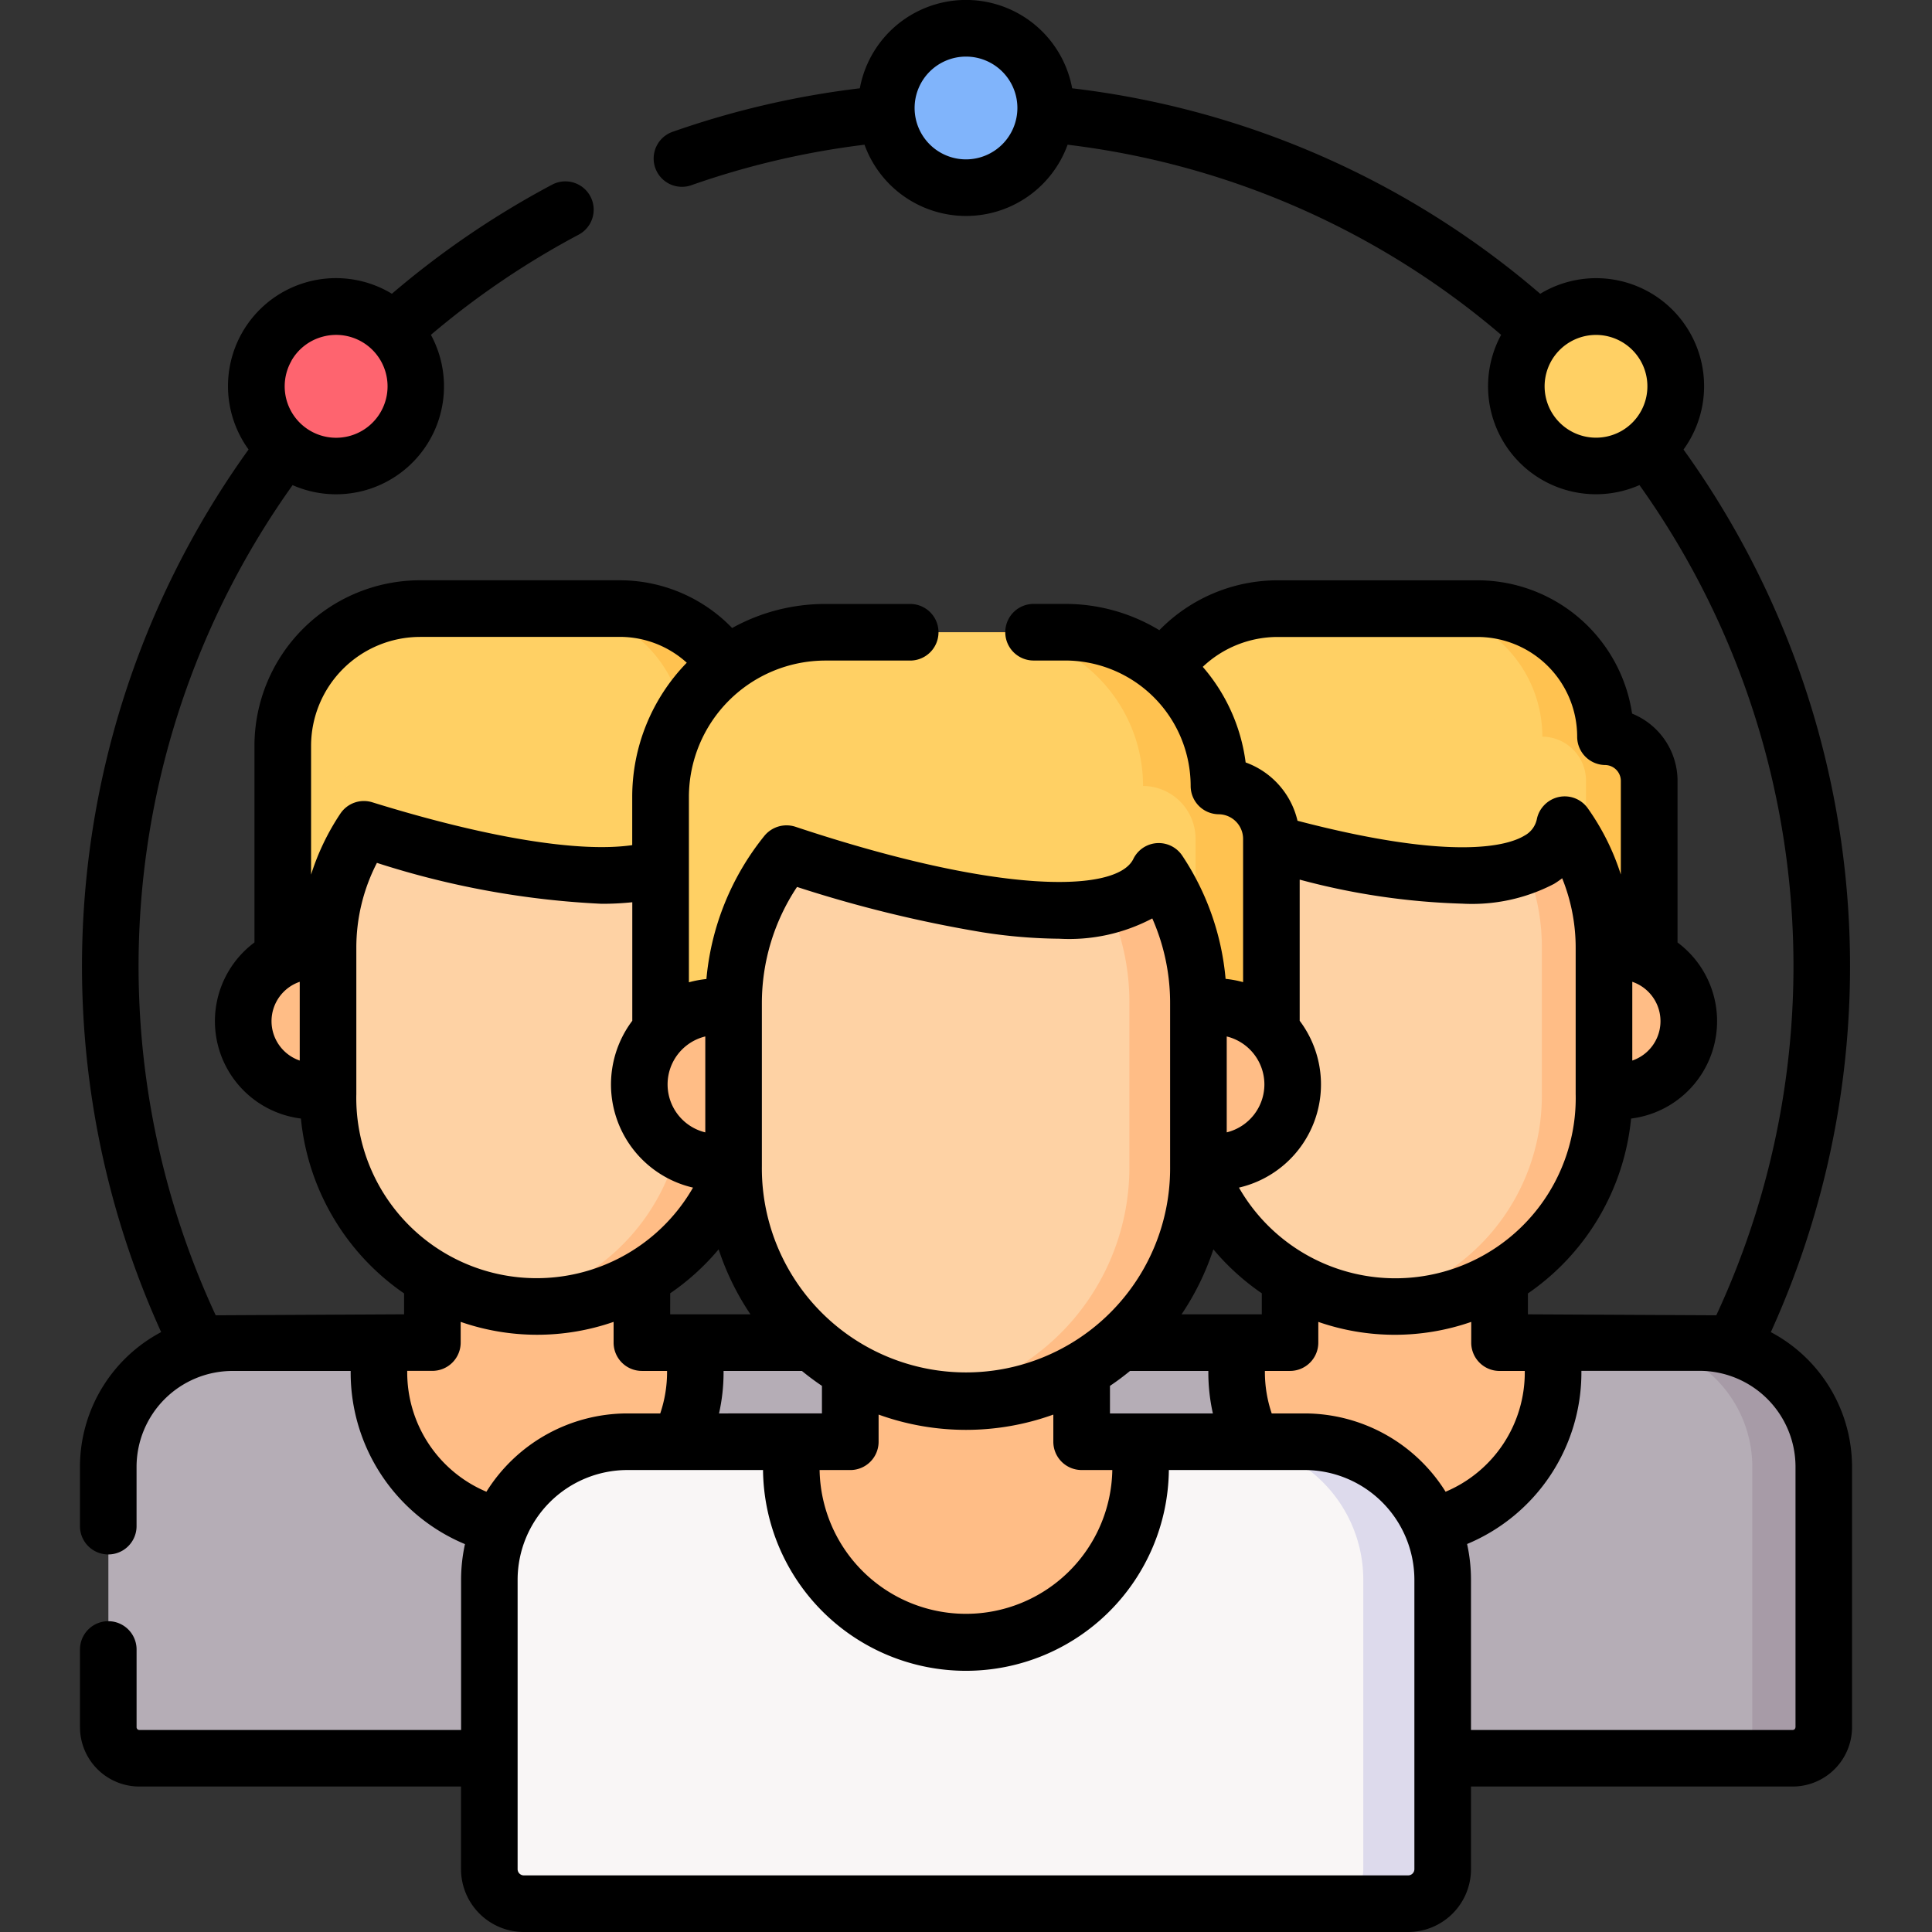 <svg xmlns="http://www.w3.org/2000/svg" xmlns:xlink="http://www.w3.org/1999/xlink" width="85" height="85" viewBox="0 0 85 85">
  <rect x="0" y="0" width="85" height="85" fill="#333333" stroke="none"/>
  <defs>
    <clipPath id="clip-path">
      <rect id="comunidad" width="85" height="85" transform="translate(653 3299)" fill="#ff8182"/>
    </clipPath>
  </defs>
  <g id="Enmascarar_grupo_1059076" data-name="Enmascarar grupo 1059076" transform="translate(-653 -3299)" clip-path="url(#clip-path)">
    <g id="comunidad-2" data-name="comunidad" transform="translate(653 3299)">
      <g id="Grupo_1065309" data-name="Grupo 1065309">
        <path id="Trazado_800567" data-name="Trazado 800567" d="M41.134,77.357h-35a1.366,1.366,0,0,1-1.366-1.366V64.536a5.465,5.465,0,0,1,5.465-5.465h6.442l7.358,1.66,6.564-1.66h6.442A5.465,5.465,0,0,1,42.5,64.536V75.991a1.366,1.366,0,0,1-1.366,1.366Z" fill="#b5adb6"/>
        <path id="Trazado_800568" data-name="Trazado 800568" d="M12.44,42.8V32.813a6.037,6.037,0,0,1,6.037-6.037h8.488A5.634,5.634,0,0,1,32.6,32.41h.3c1.063.009,1.618.873,1.618,1.938V42.8Z" fill="#ffd064"/>
        <path id="Trazado_800569" data-name="Trazado 800569" d="M14.6,41.852h-.823a3.074,3.074,0,0,0,0,6.149H14.6Z" fill="#ffbd86"/>
        <path id="Trazado_800570" data-name="Trazado 800570" d="M28.241,59.071V50.382H19.023v8.689H16.671v1.295a6.961,6.961,0,0,0,13.922,0V59.071Z" fill="#ffbd86"/>
        <path id="Trazado_800571" data-name="Trazado 800571" d="M23.632,57.481a9.26,9.26,0,0,1-9.2-9.319V41.71a9.2,9.2,0,1,1,18.4,0v6.452a9.26,9.26,0,0,1-9.2,9.319Z" fill="#fed2a4"/>
        <path id="Trazado_800572" data-name="Trazado 800572" d="M23.632,32.391a9.158,9.158,0,0,0-1.366.1A9.284,9.284,0,0,1,30.1,41.71v6.452a9.284,9.284,0,0,1-7.833,9.216,9.157,9.157,0,0,0,1.366.1,9.26,9.26,0,0,0,9.2-9.319V41.71a9.26,9.26,0,0,0-9.2-9.319Z" fill="#ffbd86"/>
        <path id="Trazado_800573" data-name="Trazado 800573" d="M13.518,35.66s17.495,6.43,17.495,0c0,0-7.376-9.835-17.495,0Z" fill="#ffd064"/>
        <path id="Trazado_800574" data-name="Trazado 800574" d="M32.9,32.41a5.634,5.634,0,0,0-5.634-5.634H24.485a5.634,5.634,0,0,1,5.634,5.634,1.938,1.938,0,0,1,1.922,1.938V42.8h2.783V34.348A1.938,1.938,0,0,0,32.9,32.41Z" fill="#ffc250"/>
        <path id="Trazado_800575" data-name="Trazado 800575" d="M37.035,59.071H33.893a5.465,5.465,0,0,1,5.465,5.465V75.991a1.366,1.366,0,0,1-1.366,1.366h3.142A1.366,1.366,0,0,0,42.5,75.991V64.536A5.465,5.465,0,0,0,37.035,59.071Z" fill="#a79ba7"/>
        <path id="Trazado_800576" data-name="Trazado 800576" d="M77.21,77.357H43.866A1.366,1.366,0,0,1,42.5,75.991V64.536a5.465,5.465,0,0,1,5.465-5.465h6.442l6.961,1.66,6.961-1.66h4.782a5.465,5.465,0,0,1,5.465,5.465V75.991a1.366,1.366,0,0,1-1.366,1.366Z" fill="#b5adb6"/>
        <path id="Trazado_800577" data-name="Trazado 800577" d="M50.177,42.8V32.813a6.036,6.036,0,0,1,6.037-6.037H64.7a5.634,5.634,0,0,1,5.634,5.634h.3c1.063.009,1.618.873,1.618,1.938V42.8Z" fill="#ffd064"/>
        <path id="Trazado_800578" data-name="Trazado 800578" d="M70.638,32.41A5.634,5.634,0,0,0,65,26.776H62.222a5.634,5.634,0,0,1,5.634,5.634,1.938,1.938,0,0,1,1.922,1.938V42.8H72.56V34.348A1.938,1.938,0,0,0,70.638,32.41Z" fill="#ffc250"/>
        <path id="Trazado_800579" data-name="Trazado 800579" d="M71.225,41.852H70.4V48h.823a3.074,3.074,0,0,0,0-6.149Z" fill="#ffbd86"/>
        <path id="Trazado_800580" data-name="Trazado 800580" d="M74.772,59.071H71.629a5.465,5.465,0,0,1,5.465,5.465V75.991a1.366,1.366,0,0,1-1.366,1.366H78.87a1.366,1.366,0,0,0,1.366-1.366V64.536A5.465,5.465,0,0,0,74.772,59.071Z" fill="#a79ba7"/>
        <path id="Trazado_800581" data-name="Trazado 800581" d="M65.977,59.071V50.382H56.759v8.689H54.407v1.295a6.961,6.961,0,0,0,13.922,0V59.071Z" fill="#ffbd86"/>
        <path id="Trazado_800582" data-name="Trazado 800582" d="M61.368,57.481a9.26,9.26,0,0,1-9.2-9.319V41.71a9.26,9.26,0,0,1,9.2-9.319A9.121,9.121,0,0,1,70.4,41.71v6.452A9.121,9.121,0,0,1,61.368,57.481Z" fill="#fed2a4"/>
        <path id="Trazado_800583" data-name="Trazado 800583" d="M61.368,32.391a9.158,9.158,0,0,0-1.366.1,9.284,9.284,0,0,1,7.833,9.216v6.452A9.284,9.284,0,0,1,60,57.378a9.157,9.157,0,0,0,1.366.1,9.26,9.26,0,0,0,9.2-9.319V41.71a9.26,9.26,0,0,0-9.2-9.319Z" fill="#ffbd86"/>
        <path id="Trazado_800584" data-name="Trazado 800584" d="M51.406,35.66s17.495,6.43,17.495,0c0,0-7.376-9.835-17.495,0Z" fill="#ffd064"/>
        <circle id="Elipse_4786" data-name="Elipse 4786" cx="3.506" cy="3.506" r="3.506" transform="translate(38.994 1.245)" fill="#80b4fb"/>
        <circle id="Elipse_4787" data-name="Elipse 4787" cx="3.507" cy="3.507" r="3.507" transform="translate(10.514 19.51) rotate(-75.408)" fill="#fe646f"/>
        <circle id="Elipse_4788" data-name="Elipse 4788" cx="3.507" cy="3.507" r="3.507" transform="translate(65.952 14.506) rotate(-14.828)" fill="#ffd064"/>
        <path id="Trazado_800585" data-name="Trazado 800585" d="M52.169,41.852h-.657a3.074,3.074,0,0,0,0,6.149h.657Z" fill="#ffbd86"/>
        <path id="Trazado_800586" data-name="Trazado 800586" d="M33.488,41.852h-.657V48h.657a3.074,3.074,0,0,0,0-6.149Z" fill="#ffbd86"/>
        <path id="Trazado_800587" data-name="Trazado 800587" d="M60.293,83.755H23.047a1.518,1.518,0,0,1-1.519-1.519V69.5A6.074,6.074,0,0,1,27.6,63.43h7.212L42.5,65.09l7.685-1.66h5.552A6.074,6.074,0,0,1,61.812,69.5V82.236a1.518,1.518,0,0,1-1.519,1.519Z" fill="#f9f6f6"/>
        <path id="Trazado_800588" data-name="Trazado 800588" d="M57.4,63.43H53.9A6.074,6.074,0,0,1,59.979,69.5V82.236a1.518,1.518,0,0,1-1.519,1.519h3.493a1.518,1.518,0,0,0,1.519-1.519V69.5A6.074,6.074,0,0,0,57.4,63.43Z" fill="#dddaec"/>
        <path id="Trazado_800589" data-name="Trazado 800589" d="M47.589,63.43v-9.9H37.411v9.9h-2.6v1.123a7.685,7.685,0,1,0,15.37,0V63.43Z" fill="#ffbd86"/>
        <path id="Trazado_800590" data-name="Trazado 800590" d="M29.064,47.052V35.062a7.247,7.247,0,0,1,7.247-7.247H46.562a6.764,6.764,0,0,1,6.764,6.764h.3a2.086,2.086,0,0,1,2,2.326V47.052Z" fill="#ffd064"/>
        <path id="Trazado_800591" data-name="Trazado 800591" d="M53.629,34.579a6.764,6.764,0,0,0-6.764-6.764H43.525a6.764,6.764,0,0,1,6.764,6.764A2.327,2.327,0,0,1,52.6,36.905V47.052h3.341V36.905A2.327,2.327,0,0,0,53.629,34.579Z" fill="#ffc250"/>
        <path id="Trazado_800592" data-name="Trazado 800592" d="M32.607,44.292H31.545a3.417,3.417,0,0,0,0,6.834h1.062Z" fill="#ffbd86"/>
        <path id="Trazado_800593" data-name="Trazado 800593" d="M53.455,44.292H52.393v6.834h1.062a3.417,3.417,0,0,0,0-6.834Z" fill="#ffbd86"/>
        <path id="Trazado_800594" data-name="Trazado 800594" d="M42.5,61.663A10.292,10.292,0,0,1,32.275,51.305V44.134A10.292,10.292,0,0,1,42.5,33.776c5.647,0,8.565,4.637,8.565,10.358v7.171c0,5.721-2.918,10.358-8.565,10.358Z" fill="#fed2a4"/>
        <path id="Trazado_800595" data-name="Trazado 800595" d="M42.5,33.776a10.18,10.18,0,0,0-1.519.114,10.319,10.319,0,0,1,8.707,10.244v7.171a10.319,10.319,0,0,1-8.707,10.244,10.179,10.179,0,0,0,1.519.114A10.292,10.292,0,0,0,52.726,51.305V44.134A10.292,10.292,0,0,0,42.5,33.776Z" fill="#ffbd86"/>
        <path id="Trazado_800596" data-name="Trazado 800596" d="M33.371,37.136s17.867,6.567,17.867,0C51.237,37.136,43.7,27.092,33.371,37.136Z" fill="#ffd064"/>
      </g>
      <path id="Trazado_800597" data-name="Trazado 800597" d="M9.49,57.867a36.443,36.443,0,0,1,3.383-36.523,4.748,4.748,0,0,0,6.085-6.612,36.511,36.511,0,0,1,6.5-4.407,1.245,1.245,0,0,0-1.168-2.2,39,39,0,0,0-7.049,4.8c-.027-.016-.053-.033-.08-.049a4.75,4.75,0,0,0-6.225,6.9A38.931,38.931,0,0,0,7.09,58.607a6.715,6.715,0,0,0-3.572,5.928v2.609a1.245,1.245,0,0,0,2.49,0V64.536a4.225,4.225,0,0,1,4.22-4.22h5.2v.05a8.174,8.174,0,0,0,5.029,7.569,7.317,7.317,0,0,0-.171,1.57v6.607H6.13a.121.121,0,0,1-.121-.121v-3.42a1.245,1.245,0,1,0-2.49,0v3.42A2.614,2.614,0,0,0,6.13,78.6H20.283v3.634A2.767,2.767,0,0,0,23.047,85H61.954a2.767,2.767,0,0,0,2.764-2.764V78.6H78.871a2.614,2.614,0,0,0,2.611-2.611V64.536a6.715,6.715,0,0,0-3.572-5.928,38.931,38.931,0,0,0-3.842-38.83,4.75,4.75,0,0,0-6.225-6.9l-.079.048A38.479,38.479,0,0,0,47.171,3.885a4.75,4.75,0,0,0-9.342,0A38.73,38.73,0,0,0,29.61,5.793a1.245,1.245,0,1,0,.825,2.349,36.239,36.239,0,0,1,7.6-1.775,4.751,4.751,0,0,0,8.935,0,36.005,36.005,0,0,1,19.074,8.364,4.748,4.748,0,0,0,6.086,6.611A36.442,36.442,0,0,1,75.51,57.867l-8.288-.042v-.919a10.592,10.592,0,0,0,4.539-7.694,4.317,4.317,0,0,0,2.044-7.747V34.348a3.194,3.194,0,0,0-2-2.952A6.882,6.882,0,0,0,65,25.531H56.213a7.282,7.282,0,0,0-5.207,2.195,7.959,7.959,0,0,0-4.14-1.156H45.473a1.245,1.245,0,0,0,0,2.49h1.392a5.525,5.525,0,0,1,5.519,5.519,1.245,1.245,0,0,0,1.235,1.245A1.085,1.085,0,0,1,54.691,36.9v6.31a4.628,4.628,0,0,0-.77-.144,11.614,11.614,0,0,0-1.906-5.419,1.243,1.243,0,0,0-2.168.175l-.01.016c-.791,1.409-5.773,1.552-14.846-1.465a1.258,1.258,0,0,0-1.36.4,11.7,11.7,0,0,0-2.552,6.3,4.615,4.615,0,0,0-.77.144V35.062a6.009,6.009,0,0,1,6-6h3.736a1.245,1.245,0,1,0,0-2.49H36.311a8.439,8.439,0,0,0-4.1,1.058,6.871,6.871,0,0,0-4.943-2.1H18.477a7.29,7.29,0,0,0-7.282,7.282v8.652a4.317,4.317,0,0,0,2.044,7.747,10.592,10.592,0,0,0,4.539,7.694v.919ZM42.5,7.012a2.261,2.261,0,1,1,2.261-2.261A2.264,2.264,0,0,1,42.5,7.012ZM68.259,18.126a2.261,2.261,0,1,1,3.088.829,2.264,2.264,0,0,1-3.088-.829Zm-55.435-2.26A2.247,2.247,0,0,1,14.2,14.812a2.275,2.275,0,0,1,.59-.078,2.263,2.263,0,1,1-1.962,1.132Zm53.153,44.45h1.107v.05A5.694,5.694,0,0,1,63.6,65.63,7.32,7.32,0,0,0,57.4,62.185H55.95a5.681,5.681,0,0,1-.3-1.82v-.05h1.107A1.245,1.245,0,0,0,58,59.071v-.913a10.261,10.261,0,0,0,6.728,0v.91A1.245,1.245,0,0,0,65.977,60.316ZM48.834,62.185V60.973q.457-.307.882-.657h3.446v.05a8.221,8.221,0,0,0,.2,1.82Zm-17.2,0a8.22,8.22,0,0,0,.2-1.82v-.05h3.446q.425.349.882.657v1.212Zm-2.149-4.359V56.9a10.563,10.563,0,0,0,2.132-1.935,11.621,11.621,0,0,0,1.4,2.86Zm7.925,6.85a1.245,1.245,0,0,0,1.245-1.245V62.236a11.325,11.325,0,0,0,7.687,0V63.43a1.245,1.245,0,0,0,1.245,1.245h1.35a6.44,6.44,0,0,1-12.878,0ZM55.628,47.709a2.176,2.176,0,0,1-1.657,2.11V45.6A2.176,2.176,0,0,1,55.628,47.709ZM51.983,57.826a11.625,11.625,0,0,0,1.4-2.86A10.561,10.561,0,0,0,55.514,56.9v.925H51.983Zm17.341-9.664A7.933,7.933,0,0,1,54.509,52.25a4.658,4.658,0,0,0,2.672-7.34V38.7a30.851,30.851,0,0,0,7.151,1.057,7.807,7.807,0,0,0,4.039-.87,4,4,0,0,0,.358-.247,8.148,8.148,0,0,1,.594,3.07v6.452Zm2.49-1.5V43.195a1.83,1.83,0,0,1,0,3.465Zm-18.9-17.321a4.792,4.792,0,0,1,3.3-1.317H65a4.389,4.389,0,0,1,4.389,4.389,1.245,1.245,0,0,0,1.234,1.245.7.7,0,0,1,.687.693v4.125a10.561,10.561,0,0,0-1.454-2.915,1.244,1.244,0,0,0-1.68-.331,1.214,1.214,0,0,0-.249.206,1.237,1.237,0,0,0-.31.593,1.072,1.072,0,0,1-.545.734c-.69.42-3.023,1.165-9.987-.653a3.6,3.6,0,0,0-2.282-2.566A7.98,7.98,0,0,0,52.917,29.339ZM46.606,41.3a7.832,7.832,0,0,0,4.09-.893,9.2,9.2,0,0,1,.784,3.727v7.171a8.981,8.981,0,1,1-17.961,0V44.134a9.229,9.229,0,0,1,1.547-5.112,56.132,56.132,0,0,0,8.139,1.991,22.975,22.975,0,0,0,3.4.287ZM31.03,49.82a2.172,2.172,0,0,1,0-4.221Zm-12.553-21.8h8.791a4.384,4.384,0,0,1,2.947,1.137,8.461,8.461,0,0,0-2.4,5.9v2.125c-2.331.34-6.407-.325-11.44-1.886a1.245,1.245,0,0,0-1.4.5l-.007.01a10.562,10.562,0,0,0-1.282,2.674V32.813a4.8,4.8,0,0,1,4.791-4.791ZM11.946,44.927a1.832,1.832,0,0,1,1.241-1.732v3.465A1.833,1.833,0,0,1,11.946,44.927Zm3.731,3.235V41.71a8.135,8.135,0,0,1,.906-3.747,37.956,37.956,0,0,0,9.884,1.8,12.8,12.8,0,0,0,1.351-.068V44.91a4.658,4.658,0,0,0,2.672,7.34,7.934,7.934,0,0,1-14.814-4.088Zm2.239,12.2v-.05h1.107a1.245,1.245,0,0,0,1.245-1.245v-.91a10.262,10.262,0,0,0,6.728,0v.913a1.245,1.245,0,0,0,1.245,1.245h1.107v.05a5.681,5.681,0,0,1-.3,1.82H27.6A7.319,7.319,0,0,0,21.4,65.63,5.694,5.694,0,0,1,17.916,60.366ZM57.4,64.675A4.835,4.835,0,0,1,62.227,69.5V82.236a.274.274,0,0,1-.273.273H23.047a.274.274,0,0,1-.274-.273V69.5A4.835,4.835,0,0,1,27.6,64.675h5.97a8.928,8.928,0,0,0,17.855,0ZM78.992,75.991a.121.121,0,0,1-.121.121H64.717V69.5a7.315,7.315,0,0,0-.171-1.57,8.174,8.174,0,0,0,5.029-7.569v-.05h5.2a4.225,4.225,0,0,1,4.22,4.22V75.991Z"/>
    </g>
  </g>
</svg>

